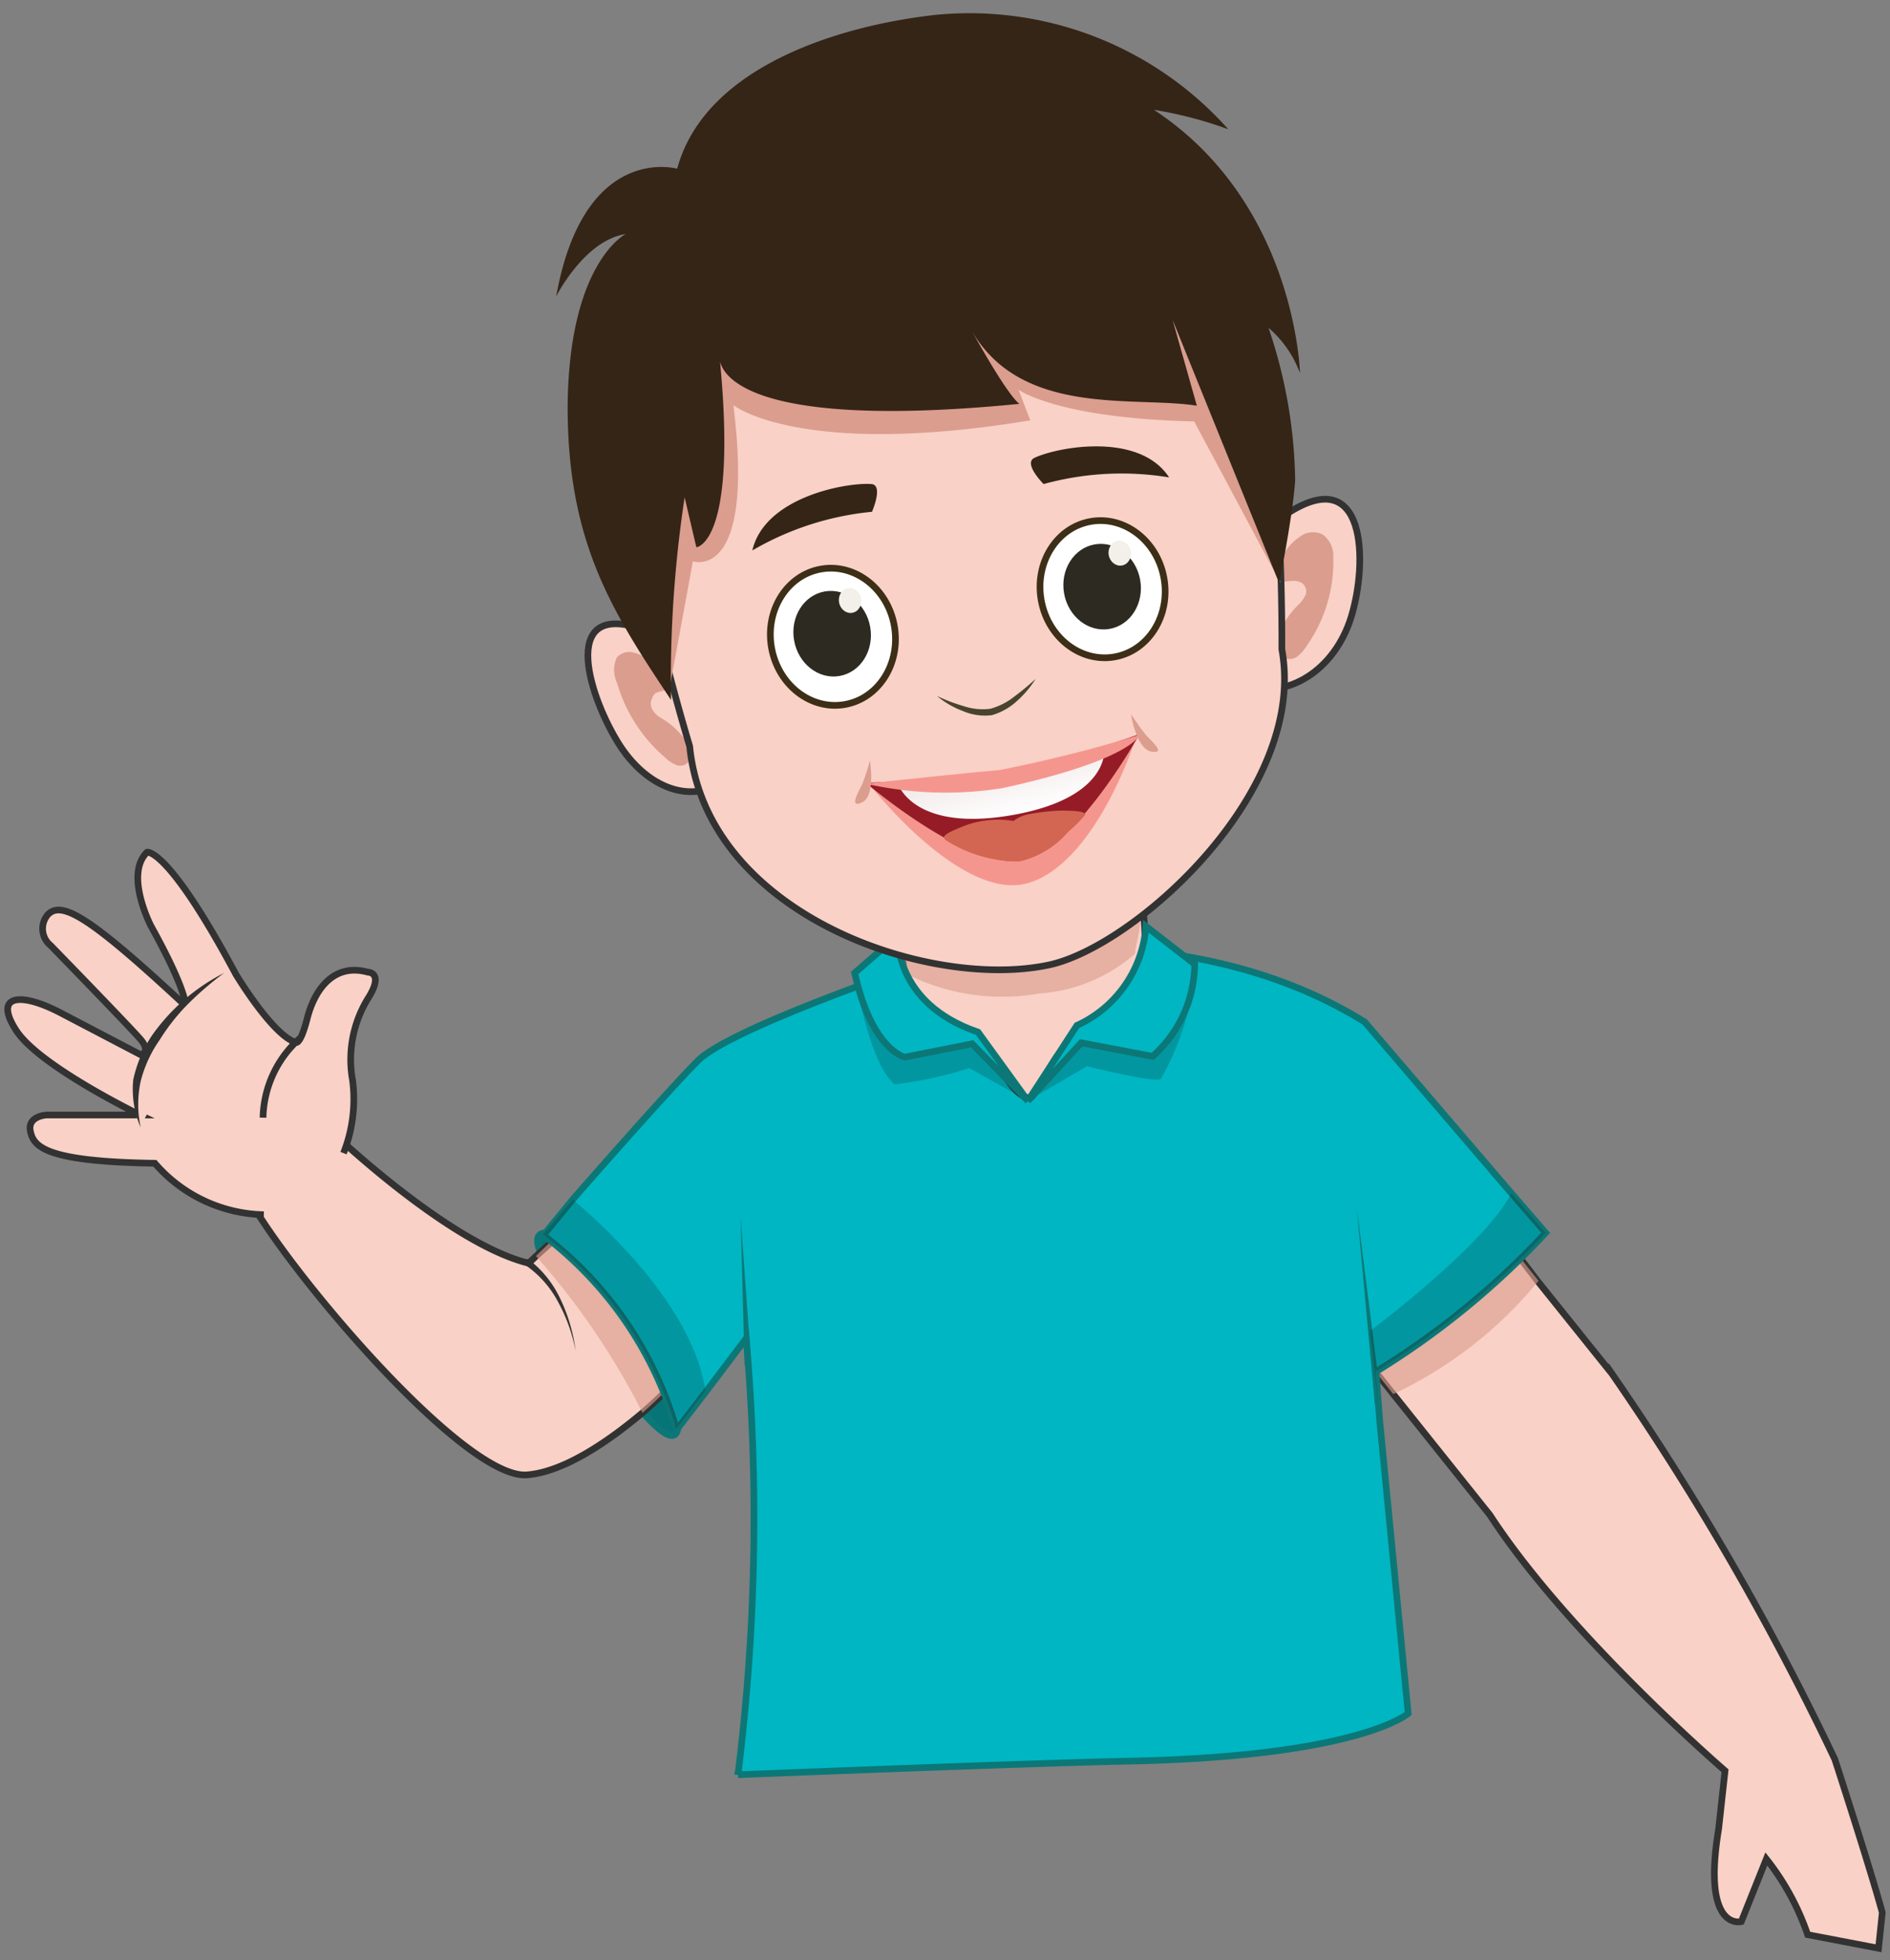 <svg id="Layer_1" data-name="Layer 1" xmlns="http://www.w3.org/2000/svg" xmlns:xlink="http://www.w3.org/1999/xlink" width="70.92" height="73.54" viewBox="0 0 70.92 73.54">
  <rect x="0" y="0" width="70.92" height="73.54" fill="#808080" stroke="none"/>
  <defs>
    <style>
      .cls-1, .cls-4 {
        fill: #f9d1c6;
      }

      .cls-1 {
        stroke: #323232;
      }

      .cls-1, .cls-16, .cls-3, .cls-6 {
        stroke-miterlimit: 10;
        stroke-width: 0.25px;
      }

      .cls-10, .cls-2 {
        fill: #db9d8e;
      }

      .cls-2 {
        opacity: 0.63;
      }

      .cls-3 {
        fill: #077477;
      }

      .cls-3, .cls-6 {
        stroke: #0c7777;
      }

      .cls-5 {
        fill: #323232;
      }

      .cls-6, .cls-8 {
        fill: #00b6c2;
      }

      .cls-7 {
        fill: #0a2c2d;
        opacity: 0.22;
      }

      .cls-9 {
        fill: #0c7777;
      }

      .cls-11 {
        fill: #f5968e;
      }

      .cls-12 {
        fill: #951c27;
      }

      .cls-13 {
        fill: #d26653;
      }

      .cls-14 {
        fill: url(#linear-gradient);
      }

      .cls-15 {
        fill: #342517;
      }

      .cls-16 {
        fill: #fff;
        stroke: #3d2e17;
      }

      .cls-17 {
        fill: #2d2b21;
      }

      .cls-18 {
        fill: #f2f0e9;
      }

      .cls-19 {
        fill: #49442e;
      }
    </style>
    <linearGradient id="linear-gradient" x1="-360" y1="86.77" x2="-359.89" y2="89.22" gradientTransform="matrix(1.4, -0.26, 0.3, 1.62, 515.17, -207.49)" gradientUnits="userSpaceOnUse">
      <stop offset="0" stop-color="#e8d9d7"/>
      <stop offset="0.4" stop-color="#efe5e4"/>
      <stop offset="1" stop-color="#fff"/>
    </linearGradient>
  </defs>
  <g>
    <path class="cls-1" d="M70.63,71.75l-.14,1.34-2.66-.51a9.53,9.53,0,0,0-1.55-2.84l-.94,2.35s-1.49.39-.85-3.48l.24-2.18s-5.88-5.07-8.82-9.59L52.28,52.3l-.67-.84a7.76,7.76,0,0,1,5.08-4.72l1,1.31,2.8,3.49A103.18,103.18,0,0,1,68.85,66S70.18,70.09,70.63,71.75Z"/>
    <path class="cls-2" d="M57.73,48.05a15.6,15.6,0,0,1-5.45,4.25l-.67-.84a7.76,7.76,0,0,1,5.08-4.72Z"/>
    <path class="cls-3" d="M25.42,53.17s.34,1.79-1.51-.42a33.76,33.76,0,0,1-3.54-5.58s-.65-1.15.4-.87S25.42,53.17,25.42,53.17Z"/>
    <path class="cls-1" d="M25.62,51.54A19.81,19.81,0,0,1,24.11,53c-1.19,1-2.9,2.22-4.34,2.33-2.54.19-10-8.91-10.7-10.94s3.31-2,3.31-2,4.43,4.26,7.46,5l.29-.28,1-.9,0,0h0C21.37,46.35,25.11,49.45,25.62,51.54Z"/>
    <path class="cls-2" d="M21.09,46.17l0,0c.24.2,4,3.3,4.49,5.39A19.81,19.81,0,0,1,24.11,53a27.75,27.75,0,0,0-4-5.88Z"/>
    <g>
      <path class="cls-1" d="M9.9,45.57a5.56,5.56,0,0,1-4.09-1.93c-4.13-.06-4.55-.63-4.67-1.2s.6-.61.6-.61l3.52,0S1.48,40,.61,38.66.75,37.2,2.28,38s3,1.57,3,1.57.4-.1,0-.57S1.9,35.47,1.9,35.47a.81.81,0,0,1-.12-1.14c.52-.59,1.63.1,5.18,3.4,0,0,.07-.53-1.3-3,0,0-1-1.93-.14-2.76,0,0,.78-.19,3.33,4.58,0,0,1.35,2.25,2.23,2.55,0,0,.17.19.45-.9s1-2.08,2.27-1.73c0,0,.64,0,0,1a4.38,4.38,0,0,0-.57,3.06,5.5,5.5,0,0,1-.34,2.73"/>
      <g>
        <path class="cls-4" d="M8.41,36.5s-4.27,2.55-3.16,5.79"/>
        <path class="cls-5" d="M8.41,36.5a12.3,12.3,0,0,0-1.34,1.15A7.59,7.59,0,0,0,6,39a4.72,4.72,0,0,0-.72,1.56,4.09,4.09,0,0,0,0,1.74A3.58,3.58,0,0,1,5,40.51a4.78,4.78,0,0,1,.7-1.66A7.43,7.43,0,0,1,8.41,36.5Z"/>
      </g>
    </g>
    <path class="cls-6" d="M51.77,53.28l1.07,11s-1.79,1.61-10.47,1.79c-3.67.07-14.68.51-14.68.51A77.61,77.61,0,0,0,28,50.21l-1.51,2-1.1,1.43a14,14,0,0,0-5-7.3L21.49,45c1.43-1.64,3.84-4.35,4.7-5.21,1.26-1.25,8.53-3.69,8.53-3.69S44,33.85,51.21,38.34l5.5,6.42L58,46.25a30.48,30.48,0,0,1-6.37,5.21Z"/>
    <g>
      <path class="cls-1" d="M42.9,35.63s-1,3.32-3.08,3.84c-.2.05-1,1.72-1.17,1.72-.69,0-1.4-1.74-1.58-1.85-2-1.24-3-1.71-3.17-2.87,0-.21,0-.34,0-.34-.07-.44-1.19-2.53-.69-3.54.43-.84,3-.33,3-.33l5.06-.5c.06.46,1,.66,1.45,1.49a8,8,0,0,1,.23,2.36Z"/>
      <path class="cls-2" d="M42.6,35.77A6.06,6.06,0,0,1,39,37.27a8,8,0,0,1-5.12-.8c0-.21,0-.34,0-.34-.14-.17-1.24-2-.73-3,1.94-1,6.67-1,6.67-1l2.85,1.6C43,34.52,42.53,35.63,42.6,35.77Z"/>
      <path class="cls-7" d="M38.57,41.3,40.79,40s2.66.67,2.78.46a10.11,10.11,0,0,0,1.29-4.25L40.16,39Z"/>
      <path class="cls-6" d="M40.41,38.47,38.57,41.3l2-2.18,2.68.51a4.69,4.69,0,0,0,1.58-3.46L43,34.75A4.45,4.45,0,0,1,40.41,38.47Z"/>
      <path class="cls-7" d="M38.57,41.3l-2.2-1.23a14.65,14.65,0,0,1-2.8.61c-1-.83-1.5-4.18-1.5-4.18l4.68,2.43Z"/>
      <path class="cls-6" d="M36.7,38.72l1.87,2.58-2.09-2.14-2.53.5s-1.24-.27-1.88-3.16l1.62-1.41S33.51,37.63,36.7,38.72Z"/>
    </g>
    <path class="cls-1" d="M11.28,38.93a4.09,4.09,0,0,0-1.41,3"/>
    <g>
      <path class="cls-4" d="M19.73,47.33a4.65,4.65,0,0,1,1.87,3.35"/>
      <path class="cls-5" d="M19.8,47.22a4,4,0,0,1,1.25,1.56,6.37,6.37,0,0,1,.55,1.9,6.23,6.23,0,0,0-.66-1.84,3.85,3.85,0,0,0-1.27-1.41Z"/>
    </g>
    <g>
      <line class="cls-8" x1="28.06" y1="51.21" x2="27.79" y2="45.66"/>
      <polygon class="cls-9" points="27.94 51.22 27.79 45.66 28.19 51.2 27.94 51.22"/>
    </g>
    <g>
      <line class="cls-8" x1="51.71" y1="52.66" x2="50.91" y2="45.3"/>
      <polygon class="cls-9" points="51.59 52.68 50.91 45.3 51.84 52.65 51.59 52.68"/>
    </g>
    <g>
      <g>
        <path class="cls-1" d="M50.7,23.15c-.62,2-2.38,3.09-4,2.59s-1.21-1.63-.58-3.66.7-1.82,2.1-2.76C51.3,17.25,51.33,21.12,50.7,23.15Z"/>
        <path class="cls-10" d="M48.91,20.05a.83.83,0,0,1,.72,0,1,1,0,0,1,.4.87,5.47,5.47,0,0,1-1,3.31,1.4,1.4,0,0,1-.38.42.53.53,0,0,1-.54,0,.59.59,0,0,1-.21-.58,3,3,0,0,1,.82-1.38A1.19,1.19,0,0,0,49,22.3a.41.41,0,0,0-.12-.41.61.61,0,0,0-.33-.1,3.19,3.19,0,0,0-.69.1c-.15-.33.08-.7.25-1A2.07,2.07,0,0,1,48.91,20.05Z"/>
      </g>
      <g>
        <path class="cls-1" d="M23.28,28c1.14,1.72,2.87,2.17,4,1.19s.45-1.93-.69-3.65S25.46,24,24,23.57C20.94,22.58,22.14,26.25,23.28,28Z"/>
        <path class="cls-10" d="M23.73,24.47a.63.63,0,0,0-.58.19,1.11,1.11,0,0,0,0,.95,5.82,5.82,0,0,0,1.82,2.82,1.22,1.22,0,0,0,.44.28.4.4,0,0,0,.44-.15.67.67,0,0,0,0-.6,3,3,0,0,0-1.09-1.05.93.93,0,0,1-.29-.3.48.48,0,0,1,0-.42A.41.41,0,0,1,24.6,26a2,2,0,0,1,.58-.13c0-.36-.29-.64-.5-.84A1.87,1.87,0,0,0,23.73,24.47Z"/>
      </g>
      <g>
        <path class="cls-1" d="M47.69,15.84c-1-7-5.49-11-13.41-9.7-7.7,1.26-11.52,6-10.54,13A86.76,86.76,0,0,0,25.88,28c.63,6.33,9,9.16,13.48,8.2,3.21-.68,9.72-6.5,8.74-11.84A82.67,82.67,0,0,0,47.69,15.84Z"/>
        <g>
          <path class="cls-11" d="M32.77,29.6s3.45-.31,4.7-.57,5.07-1.11,5.07-1.11-1.48,4.52-4,5.22C36.09,33.8,32.77,29.6,32.77,29.6Z"/>
          <g>
            <path class="cls-12" d="M37.72,29c-1.33.18-5.23.37-5.23.37s3.71,3.17,5.75,2.92,4.52-4.75,4.52-4.75A44.91,44.91,0,0,1,37.72,29Z"/>
            <path class="cls-13" d="M39.79,30.41a7.84,7.84,0,0,0-1.15.13,1.33,1.33,0,0,0-.61.26,3.55,3.55,0,0,0-1.81.17c-.93.36-.81.42-.76.53a5.07,5.07,0,0,0,2.78.82,3.42,3.42,0,0,0,1.85-1.12,4.88,4.88,0,0,0,.56-.55C40.85,30.48,40.6,30.41,39.79,30.41Z"/>
          </g>
          <path class="cls-10" d="M42.44,26.8s.2,1.32.78,1.4-.08-.45-.25-.66S42.44,26.8,42.44,26.8Z"/>
          <path class="cls-10" d="M32.64,28.53s.23,1.32-.29,1.57-.12-.43,0-.67A6.91,6.91,0,0,0,32.64,28.53Z"/>
          <path class="cls-14" d="M33.69,29.39s.55,1.84,4.28,1.19,3.47-2.52,3.47-2.52a18,18,0,0,1-3.75,1.05C36.48,29.31,35,29,33.69,29.39Z"/>
          <path class="cls-11" d="M32.49,29.4a13.56,13.56,0,0,0,5.11.17c4.88-1.06,5.16-2,5.16-2a52.79,52.79,0,0,1-5.26,1.32C36.19,29,32.49,29.4,32.49,29.4Z"/>
        </g>
        <path class="cls-15" d="M32.7,18.16c-.93-.07-4,.48-4.47,2.49a11,11,0,0,1,4.49-1.45S33.16,18.2,32.7,18.16Z"/>
        <path class="cls-15" d="M38.81,17.18c.83-.4,3.93-1,5.06.73a11,11,0,0,0-4.71.25S38.39,17.39,38.81,17.18Z"/>
        <path class="cls-10" d="M27.52,15.2s2.5,2,11.14.57l-.44-1.15s1.42,1.07,6.59,1.19l3.24,6.06L45.22,9,26.73,10.39l-2.31,3.39.74,3.55s-.69,5.91,0,8.29L26,21.06S28.35,21.86,27.52,15.2Z"/>
      </g>
      <path class="cls-15" d="M27,13.37s-.42,2.93,11.26,1.78c0,0-.32-.09-1.79-2.73,1.88,3.24,6.12,2.43,8.44,2.8L44,12l4,9.88s.51-2.51.6-3.86a18.52,18.52,0,0,0-1-5.72A4.07,4.07,0,0,1,48.78,14s-.15-6.38-5.48-9.88a15.12,15.12,0,0,1,2.79.73,13,13,0,0,0-11-4.29c-3.6.4-8.64,1.94-9.68,5.77,0,0-3.5-1-4.54,4.79,0,0,1.05-2.1,2.61-2.34,0,0-2.14,1.06-2.18,6.48,0,5.12,1.69,7.71,3.88,11a45.35,45.35,0,0,1,.51-7.6l.44,1.87S27.7,20.42,27,13.37Z"/>
      <g>
        <ellipse class="cls-16" cx="41.37" cy="22.11" rx="2.34" ry="2.58" transform="translate(-3.2 7.49) rotate(-9.97)"/>
        <ellipse class="cls-17" cx="41.35" cy="22.01" rx="1.45" ry="1.61" transform="translate(-3.18 7.49) rotate(-9.97)"/>
        <ellipse class="cls-18" cx="42.02" cy="20.75" rx="0.42" ry="0.47" transform="translate(-2.96 7.59) rotate(-9.97)"/>
      </g>
      <g>
        <ellipse class="cls-16" cx="31.25" cy="23.89" rx="2.34" ry="2.58" transform="translate(-3.66 5.77) rotate(-9.97)"/>
        <ellipse class="cls-17" cx="31.23" cy="23.78" rx="1.45" ry="1.61" transform="translate(-3.65 5.76) rotate(-9.97)"/>
        <ellipse class="cls-18" cx="31.9" cy="22.53" rx="0.42" ry="0.47" transform="translate(-3.42 5.86) rotate(-9.97)"/>
      </g>
      <g>
        <path class="cls-4" d="M35.16,26.11a3.85,3.85,0,0,0,1.66.63c.91.08,2-1.27,2-1.27"/>
        <path class="cls-19" d="M35.16,26.11a6.48,6.48,0,0,0,1,.38,2.25,2.25,0,0,0,1,.1,2.5,2.5,0,0,0,.89-.45,10.28,10.28,0,0,0,.81-.67,3.85,3.85,0,0,1-.69.82,2.36,2.36,0,0,1-.95.54,2.11,2.11,0,0,1-1.1-.16A3.29,3.29,0,0,1,35.16,26.11Z"/>
      </g>
    </g>
    <path class="cls-7" d="M51.61,51.46l.16,1.82-.36-3.35s4.34-3.24,5.3-5.17L58,46.25A30.48,30.48,0,0,1,51.61,51.46Z"/>
    <path class="cls-7" d="M26.47,52.18l-1.1,1.43a14,14,0,0,0-5-7.3L21.49,45C22.6,45.93,26,49,26.47,52.18Z"/>
  </g>
</svg>

